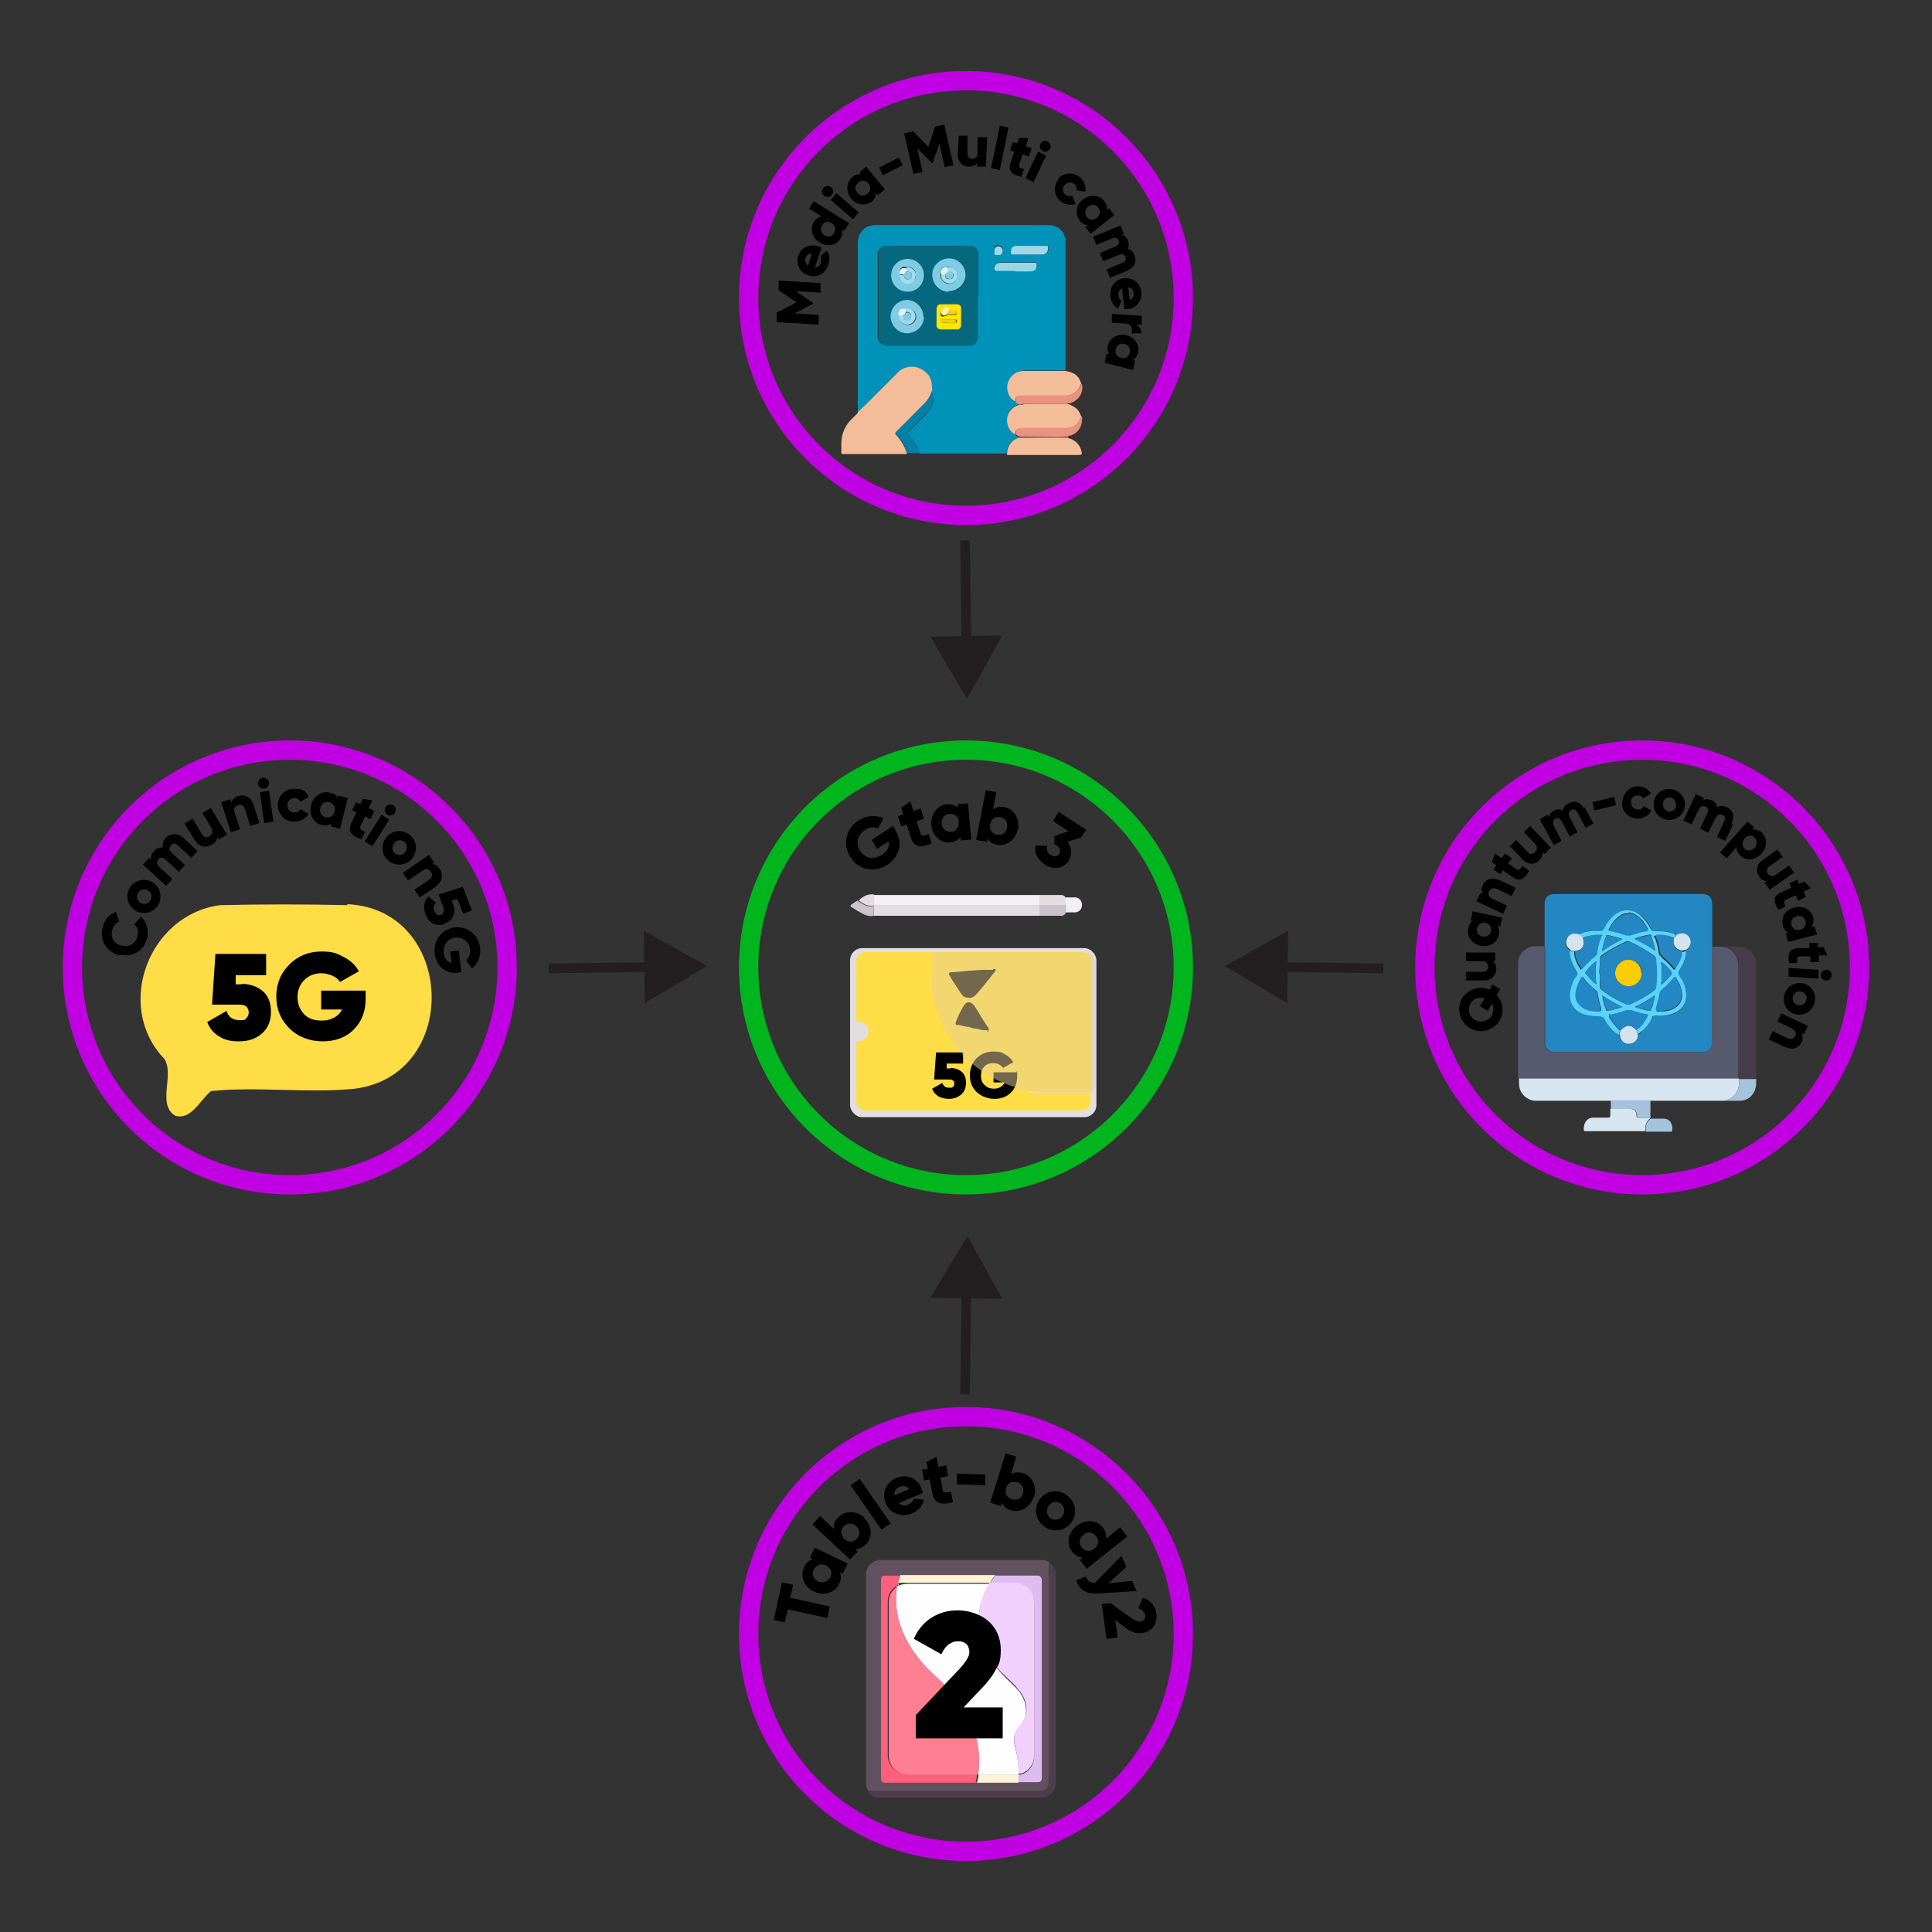 <?xml version="1.0" encoding="UTF-8"?><svg id="Layer_1" xmlns="http://www.w3.org/2000/svg" viewBox="0 0 400 400"><rect x="0" y="0" width="400" height="400" fill="#333333" stroke="none"/><defs><style>.cls-1{fill:#e1dde1;}.cls-2{fill:#fff;}.cls-3{fill:#eb917f;}.cls-4{fill:#fbe501;}.cls-5{fill:#a5c2db;}.cls-6{fill:#f9f3b1;}.cls-7{fill:#f3bd99;}.cls-8{stroke:#c000e2;}.cls-8,.cls-9{stroke-width:4px;}.cls-8,.cls-9,.cls-10{fill:none;stroke-miterlimit:10;}.cls-11{fill:#fef3d6;}.cls-12{fill:#cac3cb;}.cls-13{fill:#f4bd99;}.cls-14{fill:#fedd46;}.cls-15{fill:#f2eff2;}.cls-16{fill:#06687f;}.cls-9{stroke:#00b51e;}.cls-17{fill:#555a6e;}.cls-18{fill:#463c4b;}.cls-19{fill:#a5c3db;}.cls-20{fill:#d3e4ee;}.cls-21{fill:#debcef;}.cls-22{fill:#f1d0fe;}.cls-23{fill:#fe5f7a;}.cls-24{fill:#2489c4;}.cls-10{stroke:#231f20;stroke-width:2px;}.cls-25{fill:#625260;}.cls-26{fill:#58d4fc;}.cls-27{fill:#d6e5ef;}.cls-28{fill:#2487c3;}.cls-29{fill:#97d6e5;}.cls-30{fill:#4e3d4d;}.cls-31{fill:#7dcbe5;}.cls-32{fill:#eecf15;}.cls-33{fill:#2387c3;}.cls-34{fill:#9dd8e6;}.cls-35{fill:#e7d19a;isolation:isolate;opacity:.5;}.cls-36{fill:#2487c2;}.cls-37{fill:#0092b9;}.cls-38{fill:#fe7e92;}.cls-39{fill:#e5eff1;}.cls-40{fill:#2387c2;}.cls-41{fill:#cbc4cc;}.cls-42{fill:#a4c2db;}.cls-43{fill:#231f20;}.cls-44{fill:#9fddea;}.cls-45{fill:#fccc07;}.cls-46{fill:#067fa6;}.cls-47{fill:#fefefe;}</style></defs><line class="cls-2" x1="199.8" y1="111.9" x2="200.2" y2="144.7"/><line class="cls-10" x1="199.8" y1="111.9" x2="200.1" y2="133.9"/><polygon class="cls-43" points="192.6 131.8 200.2 144.7 207.5 131.6 192.6 131.8"/><line class="cls-2" x1="199.8" y1="288.7" x2="200.2" y2="255.9"/><line class="cls-10" x1="199.8" y1="288.7" x2="200.1" y2="266.6"/><polygon class="cls-43" points="207.5 268.9 200.3 255.9 192.6 268.7 207.5 268.9"/><circle class="cls-8" cx="200" cy="338.3" r="45"/><path d="m164.2,328.1l-.6,2.7,8.2,1.8-.5,2.4-8.2-1.8-.6,2.7-2.3-.5,1.7-7.8,2.3.5Z"/><path d="m168.6,320.4l6.9,3.3-1,2.1-.6-.3c.3.7.3,1.5-.2,2.5-.9,1.8-3.2,2.5-5.2,1.5-2.1-1-2.9-3.2-2-5.1.4-.9,1.1-1.4,1.8-1.6l-.6-.3,1-2.1h0Zm2.4,3.7c-1-.5-2,0-2.5.8-.5,1-.1,2,.9,2.5s2,0,2.5-.8c.5-1,.1-2-.9-2.5Z"/><path d="m178.9,314.3c1.7,1.6,1.8,4,.4,5.4-.7.7-1.5,1.1-2.2,1l.5.5-1.6,1.7-7.8-7.3,1.6-1.7,2.8,2.6c0-.8.2-1.6.9-2.3,1.4-1.5,3.8-1.5,5.5,0h0Zm-1.6,1.7c-.8-.8-1.9-.7-2.6,0-.7.8-.7,1.8.1,2.6s1.9.7,2.6,0c.7-.8.7-1.8-.1-2.6Z"/><path d="m176.1,307.5l1.9-1.3,6.4,9.2-1.9,1.3-6.4-9.2Z"/><path d="m188.1,311.4c.6-.2,1-.7,1.1-1.1l2.1.2c-.3,1.3-1.1,2.2-2.4,2.8-2.4,1-4.6,0-5.5-2-.9-2.1,0-4.4,2.2-5.3,2.1-.9,4.3,0,5.2,2.2,0,.3.2.6.3.9l-5,2.1c.6.6,1.3.6,2.1.3h0Zm.2-3.1c-.6-.7-1.3-.7-2-.5-.8.3-1.2,1-1.1,1.8l3-1.3h0Z"/><path d="m194.7,305.8l.5,2.7c0,.6.7.6,1.7.4l.4,2.1c-2.9.8-3.9,0-4.3-2l-.5-2.7-1.2.2-.4-2.2,1.2-.2-.3-1.4,2.1-1.1.4,2.1,1.6-.3.4,2.2-1.6.3h0Z"/><path d="m198.2,305.1l5.8.2v2.2l-5.9-.2v-2.2h.1Z"/><path d="m214,309.9c-.7,2.2-2.8,3.4-4.7,2.8-1-.3-1.6-.9-1.9-1.6l-.2.7-2.2-.7,3.2-10.2,2.2.7-1.1,3.6c.7-.4,1.5-.5,2.5-.2,1.9.6,3,2.8,2.3,5h0Zm-2.2-.7c.3-1.1-.2-2-1.2-2.3s-2,.1-2.3,1.2.2,2,1.2,2.3,2-.1,2.3-1.2Z"/><path d="m215.2,310.5c1.3-1.9,3.8-2.3,5.6-1s2.4,3.7,1.1,5.6-3.8,2.3-5.6,1c-1.9-1.3-2.4-3.7-1.1-5.6Zm4.8,3.3c.6-.9.4-1.9-.4-2.5s-1.9-.4-2.5.5-.4,1.9.4,2.5,1.9.4,2.5-.5Z"/><path d="m233.4,318.1l-8.4,6.7-1.4-1.8.6-.5c-.8,0-1.5-.4-2.2-1.2-1.3-1.6-.9-4,.9-5.4s4.2-1.2,5.4.3c.6.8.8,1.6.7,2.4l2.9-2.4,1.4,1.8h0Zm-6.8,2.5c.9-.7,1-1.8.3-2.6-.7-.8-1.7-1-2.6-.2-.9.7-1,1.8-.3,2.6.7.8,1.7,1,2.6.2Z"/><path d="m235.4,329.4l-7.9.5c-2.6.2-4-.7-4.7-2.7l2-.8c.4,1,.9,1.3,1.9,1.3l5.5-5.6,1,2.3-3.7,3.4,4.9-.5,1,2.3v-.2Z"/><path d="m229.9,331.9l4.2,3c.7.5,1.4.9,2,.8.7,0,1.1-.6,1-1.3s-.7-1.2-1.4-1.4l.9-2.2c1.7.5,2.6,1.8,2.8,3.2.3,1.9-.7,3.8-2.9,4.1-1.3.2-2.5-.3-3.6-1.2l-2-1.5.5,3.6-2.3.3-1-7.2,1.8-.2Z"/><path class="cls-25" d="m181.6,323h34.7c.3.2.7.2,1,.5v45.2c0,1.2-.5,2.1-2,2.1h-34.7c-11.6,0-.6,0-.8,0-.5-.6-.5-1.3-.5-2.1v-42.8c.1-1.4.8-2.3,2.1-2.8.1,0,.3,0,.4-.2h-.2Zm24.4,3.2h-22.4c-.9,0-1.1.2-1.1,1.1v40.7c0,.9.2,1.1,1.1,1.1h31.3c.5,0,.8-.3.8-.8v-41.3c0-.5-.3-.8-.9-.8h-8.8Z"/><path class="cls-30" d="m181.7,372.3c-.5-.3-1.1-.4-1.6-.9-.2-.2-.4-.4-.5-.6.3,0,.6,0,.8,0h34.7c1.5,0,2-.8,2-2.1v-45.2c.9.5,1.4,1.3,1.5,2.3v42.9c0,1.9-.7,2.9-2.5,3.5h-34.4v.2Z"/><path class="cls-23" d="m202.2,369.1h-18.7c-.9,0-1.1-.2-1.1-1.1v-40.7c0-.9.2-1.1,1.1-1.1h2.8c-.2.7-.4,1.4-.5,2.1v.2c-.2,0-.3,0-.4,0-1.1.8-1.6,1.9-1.6,3.2v31.7c0,2.1,1.7,3.9,3.9,3.9h14.6c0,.6-.2,1.1-.3,1.6h.2Z"/><path class="cls-21" d="m206,326.2h8.8c.5,0,.8.3.9.8v41.2c0,.5-.3.8-.8.8h-4v-1.6h0c.2,0,.4,0,.6,0,1.6-.6,2.6-2,2.6-3.7v-31.8c0-2.2-1.7-4-4-4h-5.2c.3-.6.7-1,1-1.5h0Z"/><path class="cls-11" d="m206,326.2c-.4.5-.8,1-1,1.5h-16c-5.3,0-2.1,0-3.1.5,0-.7.3-1.4.5-2.1h19.6Z"/><path class="cls-11" d="m210.9,367.5v1.6h-8.6c0-.5.3-1.1.3-1.6h8.4,0Z"/><path class="cls-47" d="m210.9,367.5h-8.4c.6-4.6-.3-8.8-2.5-12.8-1.5-2.7-3.6-5.1-5.9-7.2-2-1.8-3.8-3.8-5.3-6-2.1-3.3-3.4-6.8-3.3-10.7,0-.7,0-1.5.2-2.2v-.2c1.1-.5,2.1-.5,3.2-.5h15.9c-.3.7-.7,1.3-1,2.1-1.2,2.8-1.5,5.8-.8,8.8.7,2.8,2.2,5.2,4.1,7.4,1.2,1.4,2.7,2.5,3.9,4,1.8,2.4,2,5.1,0,7.4-1,1.1-1.3,2.4-.9,3.8.5,2,.9,4.1.8,6.2h0Z"/><path class="cls-38" d="m185.7,328.5c0,.7-.2,1.5-.2,2.2,0,3.9,1.1,7.5,3.3,10.7,1.5,2.3,3.3,4.2,5.3,6,2.3,2.1,4.3,4.5,5.9,7.2,2.3,4,3.2,8.3,2.5,12.8h-14.6c-2.1,0-3.9-1.7-3.9-3.9v-31.7c0-1.3.5-2.4,1.6-3.2,0,0,.2,0,.3,0h-.2Z"/><path class="cls-22" d="m210.9,367.4c0-2.1-.3-4.1-.8-6.2-.4-1.4,0-2.7.9-3.8,2.1-2.3,1.9-5.1,0-7.4-1.1-1.5-2.6-2.6-3.9-4-1.9-2.1-3.4-4.5-4.1-7.4-.7-3-.4-5.9.8-8.8.3-.7.7-1.4,1-2.1h5.3c2.2,0,4,1.7,4,4v31.8c0,1.7-1,3.1-2.6,3.7-.2,0-.4,0-.6,0h0Z"/><path d="m189.6,359.9v-4.8l8.6-9.1c.9-.9,1.5-1.7,1.9-2.3s.6-1.2.6-1.7-.2-1.2-.6-1.6-1-.6-1.7-.6c-1.5,0-2.7.9-3.5,2.7l-5.7-3.2c.8-1.9,2.1-3.4,3.7-4.4s3.4-1.5,5.4-1.5,4.6.7,6.3,2.2,2.6,3.5,2.6,6-.4,2.9-1.1,4.2c-.7,1.3-1.7,2.6-3.1,4l-3.5,3.7h8.1v6.4h-18.1,0Z"/><circle class="cls-8" cx="200" cy="61.7" r="45"/><path d="m169.9,58.6v2c-.1,0-5.1-.3-5.1-.3l3.5,2.4v.2l-3.8,2,5,.3v2c-.1,0-8.7-.5-8.7-.5v-2c.1,0,4.1-2.1,4.1-2.1l-3.7-2.5v-2c.1,0,8.7.5,8.7.5Z"/><path d="m169.9,54.3c.2-.5.1-.9,0-1.3l1.3-1.1c.6.8.7,1.8.3,2.9-.7,2-2.4,2.8-4.2,2.2-1.7-.6-2.6-2.3-2-4.1.6-1.7,2.3-2.5,4.1-1.9.2,0,.5.2.7.3l-1.4,4.1c.7,0,1.1-.5,1.3-1.1h-.1Zm-1.8-1.8c-.7,0-1.2.4-1.3.9-.2.7,0,1.2.5,1.6l.8-2.5Z"/><path d="m168.5,41.7l7.3,4.5-1,1.6-.5-.3c.2.6.1,1.2-.3,1.9-.8,1.4-2.7,1.8-4.3.8-1.6-1-2.1-2.8-1.2-4.2.4-.7,1-1.1,1.6-1.2l-2.6-1.6,1-1.6h0Zm3.7,4.5c-.8-.5-1.6-.3-2,.5-.4.7-.3,1.5.5,2s1.6.3,2-.5.3-1.5-.5-2Z"/><path d="m170.6,40.5c-.5-.4-.5-1.1-.1-1.6s1.1-.5,1.6-.1.5,1.1.1,1.6-1.1.5-1.6.1Zm1.4.9l1.2-1.4,4.6,4-1.2,1.4-4.6-4Z"/><path d="m179.3,34.5l3.9,4.7-1.4,1.2-.4-.4c0,.6-.3,1.2-.9,1.7-1.2,1-3.2.8-4.3-.6s-1-3.3.2-4.4c.6-.5,1.3-.7,1.9-.6l-.4-.4,1.4-1.2Zm.5,3.5c-.6-.7-1.4-.8-2.1-.2-.7.5-.8,1.4-.2,2.1.6.7,1.4.8,2.1.2.7-.5.8-1.4.2-2.1Z"/><path d="m182,34.7l4.1-2.1.8,1.6-4.1,2.1-.8-1.6Z"/><path d="m197.5,34.2l-1.9.4-1.1-4.9-1.4,4h-.2l-3-3,1.1,4.9-1.9.4-1.9-8.4,1.9-.4,3.1,3.2,1.4-4.2,1.9-.4,1.9,8.4h.1Z"/><path d="m204.4,28.4l-.3,6.1h-1.8v-.7c-.3.4-1,.7-1.8.7-1.2,0-2.3-1-2.2-2.6l.2-3.8h1.8v3.6c0,.8.3,1.1.9,1.2.7,0,1.2-.3,1.2-1.2v-3.3c0,0,2,0,2,0Z"/><path d="m207,26l1.8.4-1.8,8.8-1.8-.4,1.8-8.8Z"/><path d="m211.7,32l-.7,2.1c-.2.5.2.7,1,.9l-.5,1.6c-2.4-.5-2.8-1.4-2.2-3.1l.7-2.1-.9-.3.6-1.7.9.3.4-1.1h1.9l-.5,1.7,1.2.4-.6,1.7-1.2-.4h-.1Z"/><path d="m214.9,31.4l1.7.8-2.6,5.5-1.7-.8,2.6-5.5Zm.5-1.6c.3-.5.9-.8,1.5-.5.5.3.8.9.5,1.5-.3.5-.9.8-1.5.5-.5-.3-.8-.9-.5-1.5Z"/><path d="m219,37.1c1.2-1.4,3.1-1.6,4.6-.4.9.8,1.3,1.9,1.1,3l-1.8-.3c0-.5,0-.9-.5-1.3-.6-.5-1.4-.4-2,.2-.5.7-.5,1.5.2,2,.4.3.9.4,1.4.2l.7,1.7c-1,.4-2.2.2-3.1-.5-1.4-1.2-1.6-3.2-.4-4.6h-.2Z"/><path d="m230.6,44.6l-4.8,3.8-1.1-1.4.5-.4c-.6,0-1.2-.3-1.7-1-1-1.3-.7-3.2.7-4.3,1.4-1.1,3.4-1,4.4.3.5.6.7,1.3.5,1.9l.5-.4,1.1,1.4h0Zm-3.5.5c.7-.6.8-1.4.3-2.1-.5-.7-1.4-.8-2.1-.2-.7.6-.8,1.4-.3,2.1s1.4.8,2.1.2Z"/><path d="m233.3,56.1l-3.5,1.4-.7-1.7,3.3-1.4c.6-.2.8-.7.6-1.2-.2-.6-.8-.7-1.4-.4l-3.2,1.3-.7-1.7,3.3-1.4c.6-.2.8-.7.6-1.2-.2-.6-.8-.7-1.4-.4l-3.2,1.3-.7-1.7,5.7-2.3.7,1.7-.5.2c.5,0,1,.5,1.3,1.2s.2,1.3,0,1.8c.6,0,1.1.5,1.4,1.3.5,1.3,0,2.5-1.5,3.1h0Z"/><path d="m231.6,61.2c0,.5.3.9.6,1.1l-.7,1.6c-.9-.5-1.4-1.3-1.6-2.5-.2-2.1,1-3.5,2.8-3.8,1.8-.2,3.4.9,3.6,2.9.2,1.8-1,3.3-2.8,3.5h-.7l-.5-4.3c-.6.3-.8.9-.7,1.6h0Zm2.3.9c.7-.3.9-.9.8-1.4,0-.7-.5-1.1-1.1-1.2l.3,2.6Z"/><path d="m236.4,69h-2.1c.2-.9,0-2-1.3-2l-2.8-.2v-1.8c0,0,6.2.4,6.2.4v1.8h-1.2c.8.3,1.1,1.1,1.1,1.9h.1Z"/><path d="m234.6,76.6l-5.9-1.5.4-1.8h.6c-.4-.4-.5-1-.3-1.8.4-1.6,2.1-2.5,3.8-2.1,1.8.4,2.8,2.1,2.4,3.6-.2.8-.6,1.3-1.2,1.6h.6c0,0-.4,1.9-.4,1.9h0Zm-2.5-2.5c.9.2,1.6-.2,1.8-1.1.2-.8-.2-1.6-1.1-1.8s-1.6.2-1.8,1.1c-.2.8.2,1.6,1.1,1.8Z"/><path class="cls-37" d="m208.5,93.9h-18.1c-.4-1.5-1.2-2.8-2.2-3.9-.3-.3-.3-.4,0-.7,1.3-1.3,2.6-2.5,3.8-3.8,1.2-1.2,1.5-2.9.9-4.4,0-.6,0-1.3,0-1.9-.6-2.3-2.9-3.7-5.1-3.1-.8.2-1.4.6-2,1.1-2.3,2.2-4.5,4.5-6.8,6.8-.4.4-.9.9-1.4,1.3v-35.1c0-1.5.9-2.9,2.3-3.4.4,0,.8-.2,1.3-.2h35.8c2.2,0,3.6,1.4,3.6,3.6v26.5h-8.4c-1.4,0-2.8.8-3.3,2.1-.7,1.6,0,3.6,1.4,4.2h0c.2.5.6.4.8.7-1.8.4-3,2.2-2.5,4.1.2.9.8,1.7,1.6,2.2h0c.2.4.6.4.8.6-1.6.4-2.6,1.8-2.6,3.4h0Zm-6-32.6v-8.5c0-1-.7-1.9-1.7-1.9h-17c-1.3,0-2.1.7-2.1,2v16.7c0,1,.7,1.8,1.7,1.9h17.2c.9,0,1.7-.6,1.8-1.5v-8.8h.1Zm7.7-5.2h3.1q1.3,0,1.3-1.3c0-.4,0-.5-.5-.5h-6.9q-1.3,0-1.3,1.3c0,1.3,0,.5.5.4h3.8Zm3.1-5.2h-2.7q-1.2,0-1.2,1.3c0,.4.2.5.5.5h5.9q1.3,0,1.3-1.4c0-.3,0-.4-.4-.4h-3.4,0Zm-7.4.8c0,1-.2.9.8.9s.9-.3.9-.9q0-.9-.9-.9c-.9,0-.8,0-.8.8h0Z"/><path class="cls-13" d="m177.6,85.3c.5-.4.9-.9,1.4-1.3,2.3-2.3,4.5-4.5,6.8-6.8,1.6-1.7,4.3-1.7,6,0,.6.5.9,1.2,1.1,2,0,.6.2,1.3,0,1.9-.3.9-.8,1.8-1.5,2.5-2,1.9-3.9,3.9-5.8,5.8-.3.3-.3.4,0,.7,1,1.1,1.8,2.5,2.2,3.9h-13.2c-.2,0-.4,0-.4-.2,0-1.3-.1-2.5.2-3.7.3-1.2.9-2.3,1.7-3.1l1.5-1.5v-.2Z"/><path class="cls-7" d="m210.2,83.1c-1.4-.6-2.1-2.7-1.4-4.2.5-1.3,1.9-2.2,3.3-2.1h8.4c1.9.2,3,1.1,3.4,2.8-.2,0-.2,0-.2.2-.4.9-1.1,1.6-2,1.9-.6.2-1.2.3-1.8.3h-8.4c-1,0-1.2,0-1.3,1.1Z"/><path class="cls-13" d="m210.2,90c-1.6-.9-2.2-3-1.3-4.6.5-.8,1.3-1.4,2.2-1.6.4,0,.7,0,1.1-.2h8.8c.7.2,1.4.6,1.9,1,.5.5.8,1.1,1,1.8,0,0-.2,0-.2.2-.7,1.7-2.1,2.2-3.7,2.2h-8.6c-1,0-1.2.2-1.2,1.2Z"/><path class="cls-13" d="m208.5,93.9c0-1.6,1.1-3,2.6-3.3.2,0,.5,0,.7,0,3.1,0,6.3,0,9.4,0,0,.2.2.2.3.2,1.2.4,2.1,1.3,2.4,2.6.2.7,0,.8-.6.8h-14.8v-.2Z"/><path class="cls-46" d="m187.8,93.9c-.4-1.5-1.1-2.8-2.2-3.9-.3-.3-.3-.4,0-.7,2-1.9,3.9-3.9,5.8-5.8.7-.7,1.2-1.5,1.5-2.5.6,1.5.3,3.3-.9,4.4-1.3,1.3-2.6,2.6-3.8,3.8-.3.3-.3.4,0,.7,1,1.1,1.8,2.5,2.2,3.9h-2.6Z"/><path class="cls-3" d="m221.2,90.4c-3.1.2-6.3,0-9.4,0s-.5,0-.7,0c-.3-.2-.6-.2-.8-.5h0c0-1.1.2-1.3,1.2-1.3h8.6c1.7,0,3-.5,3.7-2.2,0,0,0-.2.2-.2.2,2-.7,3.4-2.4,4h-.4Z"/><path class="cls-3" d="m221,83.6h-8.8c-.4,0-.7,0-1.1.2-.2-.2-.6-.2-.8-.6h0c0-1.1.2-1.3,1.3-1.3h8.4c.6,0,1.2,0,1.8-.3.9-.3,1.6-1,2-1.9,0,0,0-.2.2-.2.4,1.8-.7,3.5-2.5,4h-.4Z"/><path class="cls-16" d="m202.5,61.3v8.5c0,.9-.6,1.7-1.5,1.8h-17.2c-1,0-1.8-.7-1.9-1.7v-17c0-1.3.7-2,2.1-2h16.7c1,0,1.9.6,1.9,1.6v8.8h-.1Zm-11.2,4.3c0-1.9-1.5-3.4-3.4-3.4s-3.4,1.5-3.4,3.4,1.5,3.4,3.4,3.4h0c1.9,0,3.4-1.5,3.4-3.4Zm0-8.6c0-1.9-1.5-3.4-3.4-3.4s-3.4,1.5-3.4,3.4,1.5,3.4,3.4,3.4,3.4-1.5,3.5-3.3h0Zm5.1,3.4c1.9,0,3.4-1.5,3.4-3.4s-1.5-3.4-3.4-3.4-3.4,1.5-3.4,3.4h0c0,1.9,1.5,3.4,3.4,3.4h0Zm2.6,5.2v-1.6c0-.5-.3-.9-.7-1h-3.5c-.4,0-.9.3-.9.7v3.5c0,.5.3.9.8.9h3.5c.5,0,.9-.3.9-.8h0v-1.7h0Z"/><path class="cls-29" d="m210.2,56.1h-3.8c-.3,0-.5,0-.5-.4,0-.9.4-1.3,1.3-1.3h6.9c.4,0,.5,0,.5.5,0,.9-.4,1.3-1.3,1.3h-3.1Z"/><path class="cls-34" d="m213.2,50.9h3.4c.3,0,.4,0,.4.4q0,1.4-1.3,1.4h-5.9c-.4,0-.5,0-.5-.5,0-.9.4-1.3,1.2-1.3h2.7Z"/><path class="cls-34" d="m205.9,51.8c0-.5.3-.8.8-.8s.8.3.9.9q0,.9-.9.9c-1,0-.8,0-.8-.9h0Z"/><path class="cls-7" d="m210.2,83.1h0c0,0,0,0,0,0Z"/><path class="cls-31" d="m191.3,65.6c0,1.9-1.6,3.4-3.5,3.4s-3.4-1.6-3.4-3.5,1.6-3.4,3.4-3.4,3.4,1.6,3.4,3.5h0Zm-5.1-.5v.4c0,.8.5,1.4,1.2,1.7.9.3,1.9-.2,2.2-1.1.2-.5,0-1.1-.2-1.5-.4-.5-1.1-.8-1.7-.6-1.1,0-1.4.3-1.4,1.2h0Z"/><path class="cls-31" d="m191.3,57c0,1.9-1.5,3.4-3.4,3.4s-3.4-1.5-3.4-3.4,1.5-3.4,3.4-3.4h0c1.9,0,3.4,1.5,3.4,3.4h0Zm-5-.3c-.2.6,0,1.3.6,1.7s1.4.4,2,0c.5-.4.8-1,.7-1.7,0-.9-.9-1.5-1.8-1.4h-.2c-.5-.2-1.1,0-1.3.6v.7h0Z"/><path class="cls-31" d="m196.4,60.4c-1.9,0-3.4-1.6-3.4-3.5s1.6-3.4,3.5-3.4,3.4,1.6,3.4,3.4-1.6,3.4-3.5,3.4h0Zm-1.6-3.7c-.3.4,0,.8.2,1.2.4.6,1.1,1,1.8.8.7,0,1.2-.7,1.3-1.3.2-.8-.2-1.5-.9-1.9-.4-.2-.8-.3-1.3-.2-.9,0-1.4.6-1.2,1.4h.1Z"/><path class="cls-4" d="m199,65.6v1.7c0,.5-.3.9-.8.9h-3.4c-.5,0-.9-.3-.9-.8v-3.5c0-.4.3-.9.7-.9h3.5c.5,0,.9.3.9.8v.2c0,.5,0,1.1,0,1.6Zm-3-.4h1.6c.3,0,.5,0,.5-.5s-.3-.3-.5-.3h-1.3c0-.3-.3-.4-.5-.5-.4,0-.8.3-1,.7-.2.2,0,.6,0,.8.4.3.7,0,1,0h.1Zm.4,1.7h1.3c.2,0,.4-.2.4-.4h0c0-.3-.2-.4-.4-.4h-2.5c-.2,0-.4,0-.4.3h0c0,.2.2.4.4.4h1.3,0Z"/><path class="cls-44" d="m187.5,63.9c.6-.2,1.3,0,1.7.6.6.8.4,1.9-.4,2.4-.4.3-1,.4-1.5.2-.7-.3-1.2-.9-1.2-1.7v-.4c.2.3.5.4.9.3,0,.8.5,1.2,1.1,1,.4-.2.7-.6.5-1.1,0-.4-.6-.7-1-.6,0-.3,0-.6,0-.8h0Z"/><path class="cls-39" d="m187.5,63.9c.2.2.2.5,0,.8,0,.3-.4.5-.6.7-.3,0-.7,0-.9-.3,0-.9.3-1.2,1.4-1.2Z"/><path class="cls-44" d="m187.6,55.4c.9-.2,1.7.3,2,1.2v.2c0,.6-.2,1.3-.7,1.7-.6.4-1.4.4-2,0-.5-.4-.8-1.1-.6-1.7.2.2.5.2.8,0,0,.8.5,1.2,1.1,1,.4,0,.6-.5.6-.9s-.4-.7-1.1-.7c0-.3,0-.6,0-.8h0Z"/><path class="cls-39" d="m187.1,56.8c-.3,0-.6,0-.8,0-.2-.5,0-1.1.6-1.3h.7c.2.2.2.5,0,.8-.2.2-.4.5-.6.6Z"/><path class="cls-44" d="m196,55.3c.4,0,.9,0,1.3.2.7.4,1,1.1.9,1.9-.2.6-.7,1.1-1.3,1.3-.7,0-1.4-.2-1.8-.8-.2-.4-.4-.7-.2-1.2.2,0,.5.2.8.2,0,.4,0,.8.6.9.4,0,.9,0,1-.4.3-.6,0-1.1-1-1.2,0-.3,0-.7-.3-.9Z"/><path class="cls-39" d="m196,55.3c.3.2.4.6.3.9-.2.3-.4.5-.7.7-.3,0-.5,0-.8-.2-.3-.8.3-1.4,1.2-1.4Z"/><path class="cls-32" d="m196.4,66.8h-1.3c-.2,0-.4,0-.4-.3h0c0-.2,0-.4.3-.4h2.5c.2,0,.4,0,.4.4s0,.4-.4.4h-1.3.2Z"/><path class="cls-6" d="m196,65.1h0c-.3.2-.6.4-1,0-.2-.2-.3-.5,0-.8.2-.4.5-.7,1-.7s.5.2.5.5,0,.6-.3.8h-.1Z"/><path class="cls-32" d="m196,65.1c.2-.2.3-.5.3-.8h1.3c.2,0,.5,0,.5.3s-.2.5-.5.5h-1.6Z"/><path class="cls-31" d="m187,65.4c.2-.2.5-.4.6-.7.4,0,.9,0,1,.6.2.4,0,.9-.5,1.1-.6.2-1.1-.2-1.1-1Z"/><path class="cls-31" d="m187.1,56.8l.6-.6c.6,0,1,.2,1.1.7,0,.4-.2.8-.6.9-.6.2-1.1-.3-1.1-1Z"/><path class="cls-31" d="m195.6,56.8c.3-.2.5-.4.7-.7.8,0,1.2.5,1,1.2-.2.4-.6.6-1,.4-.5,0-.6-.5-.6-.9h-.1Z"/><line class="cls-2" x1="113.6" y1="200.5" x2="146.4" y2="200"/><line class="cls-10" x1="113.6" y1="200.5" x2="135.6" y2="200.2"/><polygon class="cls-43" points="133.5 207.7 146.4 200 133.3 192.7 133.5 207.7"/><line class="cls-2" x1="286.4" y1="200.5" x2="253.6" y2="200"/><line class="cls-10" x1="286.4" y1="200.5" x2="264.4" y2="200.2"/><polygon class="cls-43" points="266.7 192.7 253.6 200 266.5 207.7 266.7 192.7"/><circle class="cls-9" cx="200" cy="200.3" r="45"/><path d="m185.3,171.8c1.8,2.7.9,5.5-1.5,7.2-2.8,1.8-6.1,1.1-7.7-1.5-1.7-2.6-1-5.9,1.6-7.6,1.7-1.1,3.6-1.2,5.2-.5l-1.1,2.1c-.7-.3-1.8-.3-2.8.4-1.5,1-1.9,2.8-.9,4.3,1,1.5,2.7,1.9,4.5.8,1.2-.8,1.6-1.8,1.4-2.8l-2.4,1.5-1.1-1.8,4.4-2.9.5.8h-.1Z"/><path d="m189.8,170.1l.8,2.5c.2.6.7.5,1.7.1l.6,1.9c-2.7,1.2-3.8.6-4.4-1.4l-.8-2.5-1.1.4-.7-2.1,1.1-.4-.4-1.4,1.9-1.3.6,2,1.5-.5.7,2.1-1.5.5h0Z"/><path d="m200.4,166.3l.7,7.5-2.2.2v-.7c-.5.6-1.2,1-2.2,1.1-2,.2-3.7-1.4-3.9-3.6s1.3-4.1,3.2-4.3c1,0,1.8.2,2.3.7v-.7l2.2-.2h0Zm-1.9,3.9c0-1.1-.9-1.8-1.9-1.7-1,0-1.7.9-1.6,2,0,1.1.9,1.8,1.9,1.7,1,0,1.7-.9,1.6-2Z"/><path d="m210.7,171.7c-.4,2.2-2.4,3.6-4.3,3.2-1-.2-1.6-.7-2-1.3v.7c0,0-2.3-.4-2.3-.4l2-10.3,2.2.4-.7,3.6c.6-.5,1.4-.7,2.4-.5,1.9.4,3.2,2.4,2.8,4.6h-.1Zm-2.2-.4c.2-1.1-.4-1.9-1.4-2.1s-1.9.3-2.1,1.5.4,1.9,1.4,2.1,1.9-.3,2.1-1.5Z"/><path d="m221.4,178.1c-1.3,1.9-3.4,2-5.1.9-1.3-.9-2.2-2.2-1.9-3.9h2.4c-.2.8,0,1.4.7,1.9.8.5,1.5.3,1.8-.2.4-.5.3-1.2-.6-1.8l-.4-.3v-1.6l2.9-1-3.2-2.1,1.2-1.9,5.7,3.7-1.1,1.6-2.8.9c.8,1.1,1.1,2.5.3,3.7h0Z"/><rect class="cls-1" x="176" y="196.3" width="51" height="35" rx="2.5" ry="2.5"/><path class="cls-14" d="m213,226c-1,0-1.9,0-2.9-.3-3-.5-5.8-1.2-8.5-2.4-3.2-1.4-6-3.2-8.4-5.6-4-3.8-6.5-8.6-7.1-13.7h0c.6,5.1,3.1,9.9,7.1,13.7,2.4,2.3,5.2,4.1,8.4,5.6,2.7,1.2,5.6,1.9,8.5,2.4.9,0,1.9.2,2.9.3,4.3,0,8.6,0,12.9,0h0v-27.1c0-1.3-.6-1.8-2.2-1.8h-44.4c-1.1,0-2,.8-2,1.8v12.3c0,.2,0,.3.4.3,1.2,0,2,.8,2.1,1.8.1,1.4-.8,2-1.9,2.3-.5,0-.6.2-.6.6v12.1c0,.9,1,1.6,1.9,1.6h44.7c1,0,1.9-.7,1.9-1.6v-2.1h-12.9v-.2Zm-26.9-22c0-.8,0-1.6,0-2.4,0,.8,0,1.6,0,2.4Z"/><path class="cls-15" d="m180.9,185.3h34.3v2.2h-34.3v-2.2Z"/><path class="cls-1" d="m180.9,187.5h34.3v2.1h-34.3v-2.1Z"/><path class="cls-1" d="m215.2,187.5v-2.2h4.3c.4,0,.8,0,1.1.5.2.5,0,1.1,0,1.7h-5.5Z"/><path class="cls-12" d="m215.2,187.5h5.4v1.6c-.2.4-.7.6-1.1.5h-4.3v-2.1Z"/><path class="cls-15" d="m220.6,189.1v-1.6c0-.6,0-1.1,0-1.7.7,0,1.5,0,2.2,0,.8.2,1.3.9,1.2,1.7,0,.8-.7,1.4-1.5,1.4h-1.8,0Z"/><path class="cls-41" d="m180.9,187.5v2.1c-1.4.3-2.4-.5-3.5-1.1-.3-.2-.6-.4-1-.6s-.4-.5,0-.7c.4-.3.8-.6,1.3-.8v.2c.9.6,1.9,1.2,3,1h.2Z"/><path class="cls-1" d="m180.9,187.5c-1.2.2-2.1-.3-3-1v-.2c.9-.8,1.9-1.3,3.1-1.1v2.2h-.1Z"/><path d="m204.5,213.3c-.2,0-.4,0-.7,0-.5,0-1-.2-1.5-.3-.6,0-1.2-.2-1.8-.4-.7,0-1.4-.3-2.1-.4h-.3c-.3,0-.3-.3-.2-.6s.3-.7.4-1c.2-.5.5-1.1.8-1.6.2-.4.4-.7.6-1,.4-.6,1.2-.7,1.8,0,.2.2.4.4.5.7.4.5.7,1.1,1,1.6.6.9,1.1,1.8,1.7,2.6,0,0,0,.2,0,.3,0,.2,0,.4-.3.4h0Z"/><path d="m205.7,200.6h.2c.2,0,.3.2.2.4,0,0-.2.3-.3.4-.6.8-1.3,1.6-1.9,2.4-.6.7-1.2,1.4-1.8,2.1-.3.3-.7.6-1.1.7-.5,0-1,0-1.5-.3-.3-.2-.4-.5-.6-.7-.6-.9-1.1-1.7-1.7-2.6-.2-.4-.5-.8-.7-1.2h0c0-.3,0-.5.3-.5,1.2,0,2.3-.2,3.5-.3,1,0,2.1-.2,3.1-.2s1.5,0,2.2,0h0Z"/><path d="m196.8,221.1c.9,0,1.7.3,2.3.8s.9,1.3.9,2.3-.3,1.8-1,2.4-1.5.9-2.5.9-1.6-.2-2.2-.5c-.6-.4-1.1-.9-1.3-1.6l2.1-1.2c.2.7.7,1,1.4,1s.6,0,.8-.2.3-.4.3-.6,0-.5-.3-.7-.4-.2-.8-.2h-3.1l.4-5.6h5.6v2.3h-3.4v1h.8Z"/><path d="m210.6,221.8v1c0,1.4-.4,2.5-1.3,3.4-.9.9-2,1.3-3.4,1.3s-2.7-.5-3.7-1.4c-1-1-1.4-2.1-1.4-3.5s.5-2.6,1.4-3.5,2.1-1.4,3.5-1.4,1.7.2,2.4.6,1.3.9,1.7,1.6l-2.1,1.2c-.2-.3-.5-.5-.8-.7-.4-.2-.8-.3-1.2-.3-.8,0-1.4.2-1.9.7s-.7,1.1-.7,1.9.2,1.4.7,1.9,1.1.8,2,.8,1.8-.4,2.2-1.3h-2.3v-2.1h4.8v-.2Z"/><path class="cls-35" d="m192.7,197.2h32c1.3,0,1.8.5,1.8,1.8v27.1h-10.9c-.8,0-1.6,0-2.4-.3-2.5-.5-4.9-1.2-7.2-2.4-2.7-1.4-5.1-3.2-7.1-5.6-3.4-3.8-5.5-8.6-6-13.7,0-1.3,0-2.7,0-4v-2.8h0Z"/><circle class="cls-8" cx="60" cy="200.3" r="45"/><path d="m24.9,197.8c-2.6-.5-4.3-2.9-3.7-5.6.3-1.6,1.4-2.9,2.8-3.4l.7,2c-.8.3-1.3.9-1.5,1.9-.3,1.6.5,2.8,2.1,3.1,1.6.3,2.9-.5,3.2-2.1.2-.9,0-1.8-.7-2.3l1.4-1.6c1.1,1,1.6,2.6,1.3,4.2-.5,2.7-2.9,4.2-5.6,3.7h0Z"/><path d="m28.3,188.7c-1.7-.9-2.4-2.9-1.6-4.6.8-1.7,2.9-2.4,4.6-1.6,1.7.9,2.4,2.9,1.6,4.6-.8,1.7-2.9,2.4-4.6,1.6Zm2.2-4.4c-.8-.4-1.7,0-2,.7s-.1,1.6.7,2c.8.4,1.7,0,2-.7.4-.8.1-1.6-.7-2Z"/><path d="m38,173.5l2.9,2.7-1.3,1.4-2.8-2.6c-.5-.4-1-.5-1.4,0s-.4,1.1.2,1.6l2.7,2.5-1.3,1.4-2.8-2.6c-.5-.4-1-.5-1.4,0s-.4,1.1.2,1.6l2.7,2.5-1.3,1.4-4.8-4.4,1.3-1.4.4.4c-.1-.5,0-1.2.6-1.8.5-.6,1.1-.8,1.8-.7-.1-.6,0-1.3.6-2,1-1.1,2.5-1.1,3.7,0Z"/><path d="m43.6,167.2l3.4,5.6-1.7,1-.3-.5c0,.6-.4,1.2-1.2,1.6-1.1.7-2.6.5-3.5-1l-2.1-3.4,1.7-1,1.9,3.2c.4.7,1,.8,1.6.4s.8-1,.3-1.8l-1.8-3,1.7-1h0Z"/><path d="m52.5,166.6l1.2,3.8-1.9.6-1.1-3.5c-.2-.8-.8-1-1.4-.8-.7.2-1,.8-.7,1.6l1.1,3.4-1.9.6-2-6.2,1.9-.6.2.6c.2-.6.7-1.1,1.5-1.3,1.2-.4,2.6.2,3.1,1.8Z"/><path d="m53.4,162.3c0-.6.4-1.2,1-1.3.6,0,1.2.4,1.3,1,0,.6-.4,1.2-1,1.3-.6,0-1.2-.4-1.3-1Zm.4,1.7l1.9-.3.9,6.4-1.9.3-.9-6.4Z"/><path d="m57.5,166.7c0-1.9,1.5-3.4,3.5-3.4s2.4.7,2.9,1.7l-1.7,1c-.2-.5-.7-.7-1.2-.8-.8,0-1.5.6-1.5,1.5s.6,1.5,1.4,1.5,1.1-.3,1.3-.7l1.7,1c-.6,1-1.7,1.6-3,1.6-2,0-3.4-1.6-3.4-3.5h0Z"/><path d="m72,165.3l-1.6,6.3-1.9-.5v-.6c-.4.4-1.1.5-1.9.3-1.7-.4-2.7-2.2-2.2-4.1s2.2-3,3.8-2.6,1.4.6,1.7,1.2v-.6c0,0,2,.5,2,.5h.1Zm-2.7,2.7c.2-.9-.3-1.7-1.1-1.9-.9-.2-1.6.2-1.9,1.2-.2.9.3,1.7,1.1,1.9.9.2,1.6-.2,1.9-1.2Z"/><path d="m75.6,169l-1,2.1c-.2.5.2.8,1,1.1l-.8,1.6c-2.4-.9-2.8-1.9-2-3.5l1-2.1-.9-.4.8-1.7.9.4.5-1.1,2,.3-.8,1.6,1.2.6-.8,1.7-1.2-.6h.1Z"/><path d="m79,168.7l1.6,1-3.5,5.5-1.6-1,3.5-5.5Zm.8-1.6c.3-.5,1.1-.7,1.6-.4.5.3.7,1.1.4,1.6s-1.1.7-1.6.4c-.5-.3-.7-1.1-.4-1.6Z"/><path d="m80.1,173.2c1.3-1.4,3.4-1.5,4.9-.2,1.4,1.3,1.5,3.4.2,4.9-1.3,1.4-3.4,1.5-4.9.2-1.4-1.3-1.5-3.4-.2-4.9Zm3.7,3.3c.6-.7.6-1.6,0-2.1-.6-.6-1.5-.6-2.1.1s-.6,1.6,0,2.1,1.5.6,2.1-.1Z"/><path d="m90.2,183.6l-3.3,2.2-1.1-1.6,3.1-2.1c.7-.5.7-1.1.3-1.6-.4-.6-1-.8-1.8-.2l-2.9,2-1.1-1.6,5.4-3.7,1.1,1.6-.5.3c.6,0,1.2.4,1.7,1.1.7,1.1.6,2.5-.9,3.5h0Z"/><path d="m92.1,191.3c-1.9.7-3.4-.3-4-2-.5-1.3-.4-2.7.6-3.7l1.6,1.3c-.5.4-.7.9-.4,1.7.3.8.9,1,1.4.8s.8-.7.5-1.5l-1-2.7,5-1.6,1.9,4.9-1.8.7-1.2-3.1-1.2.4.3.7c.6,1.6.2,3.3-1.7,4h0Z"/><path d="m94.9,201.4c-2.8.3-4.6-1.5-4.9-4-.3-2.8,1.6-5.1,4.2-5.4,2.6-.3,4.9,1.6,5.2,4.3.2,1.7-.5,3.3-1.7,4.2l-1.2-1.7c.6-.4.9-1.3.8-2.3-.2-1.5-1.4-2.5-3-2.4-1.5.2-2.6,1.4-2.4,3.1,0,1.2.7,1.9,1.6,2.2l-.3-2.4,1.8-.2.5,4.5h-.8.2Z"/><path class="cls-14" d="m71.9,187.4c-8.5-.2-17.8-.2-26.3,0-14.8,1.9-22,20.9-11.6,31.8,2.2,3.3-1.6,9.5,2.3,11.8,3.3,1,5.2-3.4,7.4-5.1,9.2-1,20.3.5,29.8-.5,22.1-2.9,20.7-37.2-1.6-38.2v.2Z"/><path d="m50,203.7c1.7,0,3.2.5,4.4,1.5s1.7,2.5,1.7,4.3-.6,3.4-1.9,4.5c-1.3,1.1-2.8,1.6-4.7,1.6s-2.9-.3-4.1-1c-1.2-.7-2-1.7-2.5-3l4-2.3c.4,1.2,1.2,1.9,2.6,1.9s1.1,0,1.5-.4c.3-.3.5-.7.5-1.2s-.2-.9-.5-1.2-.8-.4-1.4-.4h-5.7l.7-10.5h10.5v4.4h-6.3v1.9c0,0,1.1,0,1.1,0h.1Z"/><path d="m75.7,205v1.8c0,2.6-.8,4.7-2.5,6.4-1.6,1.6-3.8,2.4-6.4,2.4s-5.1-.9-6.9-2.7c-1.8-1.8-2.7-4-2.7-6.6s.9-4.8,2.7-6.6,4-2.7,6.6-2.7,3.2.4,4.6,1.1c1.4.7,2.5,1.7,3.2,3l-3.9,2.2c-.4-.6-.9-1-1.6-1.3s-1.5-.5-2.3-.5c-1.4,0-2.6.5-3.5,1.4s-1.4,2.1-1.4,3.5.4,2.5,1.3,3.5c.9,1,2.1,1.4,3.8,1.4s3.4-.8,4.1-2.3h-4.3v-3.9h9.2Z"/><circle class="cls-8" cx="340" cy="200.3" r="45"/><path d="m308.4,204.9l.6-1.1,1.6,1-.7,1.2c.4.5.8,1.1,1,1.8.7,2.4-.6,4.8-3.1,5.5-2.4.7-4.8-.7-5.5-3.1-.7-2.4.6-4.8,3.1-5.5,1-.3,2.1-.2,3,.2Zm.5,2.9l-.9,1.5-1.6-1,1-1.7c-.4,0-.9,0-1.4,0-1.5.4-2.1,1.8-1.8,3.1.4,1.3,1.7,2.1,3.1,1.7,1.5-.4,2.1-1.8,1.8-3.1,0-.2-.1-.4-.2-.6h0Z"/><path d="m303.5,197.2h6.1v1.7h-.6c.5.3.8.9.8,1.8s-.8,2.3-2.5,2.3h-3.8v-1.8h3.5c.8,0,1.1-.5,1.1-1.1s-.4-1.1-1.3-1.1h-3.3s0-1.8,0-1.8Z"/><path d="m305,188.7l6,1.3-.4,1.8h-.6c.4.4.5,1,.3,1.8-.3,1.6-2,2.6-3.8,2.2-1.8-.4-2.9-2-2.5-3.6s.6-1.3,1.1-1.6h-.6c0,0,.4-1.9.4-1.9h.1Zm2.6,2.4c-.9-.2-1.6.3-1.8,1.1s.3,1.5,1.1,1.7c.9.2,1.6-.3,1.8-1.1.2-.8-.3-1.5-1.1-1.7Z"/><path d="m310.4,182.2l3.4,1.6-.8,1.7-3.2-1.5c-.7-.3-1.2,0-1.5.5-.3.6-.1,1.2.7,1.6l3,1.4-.8,1.7-5.5-2.6.8-1.7.5.2c-.3-.5-.3-1.2,0-1.9.5-1.1,1.8-1.7,3.3-1h.1Z"/><path d="m312.2,178.7l1.8,1.3c.4.3.7,0,1.2-.7l1.4,1c-1.2,2.1-2.2,2.2-3.6,1.2l-1.8-1.3-.6.8-1.4-1,.6-.8-.9-.7.6-1.8,1.4,1,.7-1,1.4,1-.7,1h-.1Z"/><path d="m316.9,171.1l4.2,4.4-1.3,1.3-.4-.4c0,.6-.2,1.2-.8,1.8-.9.9-2.3.9-3.4-.3l-2.6-2.7,1.3-1.3,2.4,2.5c.5.6,1.1.5,1.5,0,.5-.5.6-1.1,0-1.7l-2.3-2.4,1.3-1.3h.1Z"/><path d="m328.1,167.2l1.8,3.3-1.6.9-1.7-3.2c-.3-.5-.7-.8-1.3-.5-.5.3-.6.8-.3,1.5l1.6,3.1-1.6.9-1.7-3.2c-.3-.5-.7-.8-1.3-.5-.5.3-.6.8-.3,1.5l1.6,3.1-1.6.9-2.9-5.4,1.6-.9.3.5c0-.5.4-1,1.1-1.4.6-.3,1.3-.3,1.8,0,0-.6.4-1.1,1.2-1.5,1.2-.7,2.5-.2,3.2,1.2v-.3Z"/><path d="m329.7,166.1l4.5-1.1.4,1.7-4.5,1.1-.4-1.7Z"/><path d="m335.9,166.2c0-1.8,1.3-3.3,3.1-3.4,1.2,0,2.3.5,2.8,1.5l-1.6,1c-.2-.4-.7-.7-1.2-.6-.8,0-1.4.6-1.3,1.5,0,.8.6,1.4,1.4,1.4s1-.3,1.2-.7l1.6.9c-.5,1-1.5,1.6-2.7,1.7-1.9,0-3.3-1.3-3.4-3.1v-.2Z"/><path d="m342.4,166c.3-1.8,2-2.9,3.7-2.6,1.8.3,3,1.9,2.7,3.7-.3,1.8-2,2.9-3.7,2.6-1.8-.3-3-1.9-2.7-3.7Zm4.6.8c0-.9-.4-1.5-1.1-1.7-.8-.1-1.5.3-1.6,1.2s.4,1.5,1.1,1.7c.8.1,1.5-.3,1.6-1.2Z"/><path d="m358.8,170.7l-1.6,3.4-1.7-.8,1.5-3.3c.3-.6.2-1-.4-1.3s-1,0-1.4.6l-1.5,3.1-1.7-.8,1.5-3.3c.3-.6.2-1-.4-1.3-.6-.3-1,0-1.4.6l-1.5,3.1-1.7-.8,2.6-5.5,1.7.8-.2.5c.4-.3,1.1-.3,1.8,0,.7.3,1,.8,1.1,1.4.5-.3,1.2-.3,2,0,1.3.6,1.7,1.9,1,3.3l.3.3Z"/><path d="m364.7,176.7c-1.2,1.4-3.1,1.6-4.3.5-.6-.5-.9-1.2-.9-1.8l-2,2.3-1.4-1.2,5.7-6.4,1.4,1.2-.4.4c.6,0,1.2.1,1.9.6,1.2,1.1,1.3,3,0,4.4Zm-1.4-1.2c.6-.7.5-1.5,0-2.1s-1.5-.5-2.1.2-.5,1.5,0,2.1,1.5.5,2.1-.2Z"/><path d="m371.4,180.7l-5,3.5-1.1-1.5.5-.3c-.6,0-1.2-.3-1.6-1-.7-1-.6-2.4.7-3.3l3.1-2.2,1.1,1.5-2.8,2c-.6.4-.6,1-.3,1.5.4.5,1,.7,1.7.2l2.7-1.9,1.1,1.5h0Z"/><path d="m371.7,185.4l-2,.9c-.5.2-.3.7,0,1.4l-1.5.7c-1.3-2.1-.9-3,.7-3.7l2-.9-.4-.9,1.6-.8.4.9,1.1-.5,1.3,1.4-1.5.7.5,1.1-1.6.8-.5-1.1h0Z"/><path d="m376.1,193.5l-5.9,1.5-.5-1.8h.6c-.6-.4-1-.9-1.2-1.7-.4-1.6.6-3.2,2.4-3.6,1.8-.5,3.5.5,3.9,2,.2.8,0,1.4-.3,2h.6c0,0,.5,1.6.5,1.6h0Zm-3.4-1c.9-.2,1.3-1,1.1-1.8-.2-.8-.9-1.3-1.8-1-.9.2-1.3,1-1.1,1.8.2.8.9,1.3,1.8,1Z"/><path d="m374.7,198h-2.2c-.5.2-.5.6-.4,1.4h-1.7c-.4-2.3.3-3,2-3.1h2.2v-1.1h1.8c0,0,0,.9,0,.9h1.2l.7,1.7h-1.7v1.4h-1.8c0,0,0-1.2,0-1.2h0Z"/><path d="m376.5,200.8v1.8c0,0-6.2-.4-6.2-.4v-1.8c0,0,6.2.4,6.2.4Zm1.7,0c.6,0,1.1.6,1,1.2,0,.6-.6,1.1-1.2,1s-1.1-.6-1-1.2.6-1.1,1.2-1Z"/><path d="m373.3,203.6c1.8.4,2.8,2.1,2.4,3.9-.4,1.8-2.1,2.9-3.9,2.5-1.8-.4-2.8-2.1-2.4-3.9.4-1.8,2.1-2.9,3.9-2.5Zm-1,4.5c.8.2,1.5-.3,1.7-1.1s-.3-1.5-1.1-1.7c-.8-.2-1.5.3-1.7,1.1s.3,1.5,1.1,1.7Z"/><path d="m369.6,216.8l-3.4-1.6.8-1.7,3.2,1.5c.7.3,1.2,0,1.5-.5.3-.6,0-1.2-.7-1.6l-3-1.4.8-1.7,5.5,2.6-.8,1.7-.5-.2c.3.5.3,1.2,0,1.9-.5,1.1-1.8,1.7-3.3,1h0Z"/><path class="cls-40" d="m319.8,196v-8.8c0-1.4.7-2.1,2.1-2.1h30.5c1.4,0,2.1.7,2.1,2.1v28.7c0,1.2-.7,1.9-1.9,1.9h-30.8c-1.2,0-1.9-.8-1.9-1.9v-19.9h-.1Zm19.2,18.2c.4,0,.6-.3.9-.6.9-.8,1.6-1.7,2.1-2.7s.4-.5.8-.5c.9,0,1.9,0,2.8-.2,2.4-.6,3.7-2.2,3.5-4.5,0-1.2-.6-2.4-1.3-3.4-.4-.5-.4-.9,0-1.5.8-1.2,1.3-2.5,1.3-4,1.3-.9,1.1-2.4,0-3.1-.7-.5-1.4-.4-2,0-.2-.3-.6-.4-.9-.5-1.1-.4-2.2-.5-3.4-.4-.5,0-.8,0-1-.6-.5-1.1-1.2-2-2.1-2.7-1.2-1.1-3-1.4-4.5-.6-1,.5-1.8,1.4-2.4,2.3-.3.5-.5,1.2-1,1.5s-1.2,0-1.8,0c-1.1,0-2.1.2-3,.9-.5-.2-.9-.3-1.4-.2-.7.2-1.2.7-1.4,1.4-.2.9.2,1.5.9,2,0,1.6.6,2.9,1.4,4.2.3.4.3.7,0,1.1-.7,1-1.1,2.1-1.3,3.2-.2,1.6.2,3,1.5,4,1.2.9,2.7,1.2,4.2,1.1.8,0,1.4,0,1.6,1,0,.2.2.4.4.6.7.9,1.3,1.8,2.4,2.2,0,.8.4,1.4,1.1,1.8,1,.5,2.5,0,2.6-1.7h0Z"/><path class="cls-17" d="m319.8,196v19.9c0,1.2.7,1.9,1.9,1.9h30.8c1.2,0,1.9-.8,1.9-1.9v-19.9h2.4c2.1.5,3.1,2.1,3.1,4.2v23.1h-45.6v-24c0-1.7,1.7-3.3,3.3-3.4h2.2Z"/><path class="cls-27" d="m314.4,223.3h45.7c0,.8,0,1.5-.3,2.3-.5,1.3-1.5,2-2.8,2.3h-39c-1.9,0-3.5-1.6-3.5-3.5v-1h0Z"/><path class="cls-18" d="m360,223.3v-23.1c0-2.2-1-3.7-3.1-4.2h3.2c1.9,0,3.4,1.6,3.5,3.4h0v23.9h-3.7,0Z"/><path class="cls-27" d="m341.7,231.5h0c-.9.7-1.2,1.6-1,2.7h-12.3c-.4,0-.5,0-.5-.5,0-1.5.9-2.4,2.2-2.3h2.7c.4,0,.6,0,.6-.5v-1.3h4.1q1.3,0,1.3,1.3c0,.5.2.6.6.6.7,0,1.4,0,2.2,0Z"/><path class="cls-42" d="m341.7,231.5h-2.2c-.4,0-.6,0-.6-.6q0-1.3-1.3-1.3h-4.1v-1.8h8.2s0,3.7,0,3.7Z"/><path class="cls-19" d="m360,223.4h3.6c0,1.1,0,2.2-.7,3.1-.6.9-1.6,1.4-2.7,1.4h-3.2c1.3-.3,2.3-1,2.8-2.3.3-.7.3-1.5.3-2.2h-.1Z"/><path class="cls-5" d="m340.8,234.3c-.2-1.1,0-2,1-2.7h2.6c1.4,0,2,1.2,1.8,2.5,0,.3-.3.2-.5.2h-5,.1Z"/><path class="cls-26" d="m349.1,196.7c0,1.5-.5,2.8-1.3,4-.4.6-.4.9,0,1.5.7,1,1.2,2.1,1.3,3.4.2,2.3-1.1,3.9-3.5,4.5-.9.2-1.9.3-2.8.2-.4,0-.7,0-.8.5-.5,1.1-1.2,2-2.1,2.7-.3.2-.5.5-.9.6,0-.3-.2-.6-.3-.9,1.2-.6,1.8-1.7,2.4-2.8,0-.3,0-.3-.2-.3-1.1-.2-2.3-.5-3.3-.9-.3,0-.6,0-.9,0-1,.4-2.1.7-3.2.9-.5,0-.4.2-.3.6.6,1,1.3,1.9,2.2,2.7l-.2.8c-1.1-.4-1.7-1.3-2.4-2.2-.2-.2-.3-.4-.4-.6-.2-.8-.8-1-1.6-1-1.5,0-3-.2-4.2-1.1-1.3-1-1.7-2.4-1.5-4,.2-1.2.6-2.3,1.3-3.2.3-.4.3-.7,0-1.1-.8-1.3-1.4-2.6-1.4-4.2.3,0,.6.2.9.2,0,1.4.6,2.6,1.4,3.8.9-1.1,1.9-2.1,3-2.9,0,0,.2-.3.2-.4.2-1.1.4-2.2.8-3.3.2-.5,0-.6-.4-.6-1.2,0-2.3.2-3.4.6l-.6-.6c.9-.7,2-.8,3-.9.6,0,1.4.2,1.8,0,.5-.3.6-1,1-1.5.6-.9,1.4-1.8,2.4-2.3,1.5-.8,3.3-.5,4.5.6.9.8,1.6,1.7,2.1,2.7.2.5.5.6,1,.6,1.2,0,2.3,0,3.4.4.3,0,.6.2.9.5-.2.2-.3.5-.6.6-1.1-.4-2.2-.6-3.3-.6s-.6.2-.4.6c.3.9.6,1.9.7,2.8,0,.6.5,1,.9,1.4s.5.4.7.6c.5.5,1,1,1.4,1.5,0,0,.2.4.4,0,.7-1.1,1.2-2.2,1.3-3.5.3,0,.6,0,.9-.2v-.2Zm-17.9,4.9c0,.7,0,1.6,0,2.4s.3.9.7,1.2c1.5,1.1,3.1,2,4.8,2.7.2,0,.5,0,.7,0,1.7-.8,3.4-1.7,4.9-2.8.3-.2.5-.5.5-.8.2-1.9.2-3.9,0-5.8,0-.3-.2-.5-.4-.7-1.6-1.1-3.3-2.1-5.1-2.9h-.6c-1.8.8-3.4,1.7-5,2.8-.2,0-.4.4-.4.7,0,1-.2,2-.2,3.1h0Zm6-12.5c-.3,0-.5,0-.8,0-1.6.5-2.5,1.8-3.3,3.2-.2.3,0,.3.3.3,1.1.2,2.2.5,3.3.9.3,0,.6,0,.9,0,1.1-.4,2.2-.7,3.3-.9.3,0,.4,0,.2-.4-.3-.6-.6-1.1-1-1.6-.8-.9-1.7-1.6-2.9-1.7h0Zm-6.5,20.3h.3q.7,0,.5-.7c-.3-.9-.5-1.8-.7-2.7,0-.3,0-.7-.3-.9-1-.8-1.9-1.6-2.6-2.6-.2-.3-.3-.2-.5,0-.5.7-.8,1.5-1,2.4-.3,1.2-.2,2.4.8,3.3,1,1,2.3,1.1,3.6,1.2h0Zm12.7,0c1.1,0,1.8,0,2.5-.3,1.8-.6,2.6-2,2.3-3.9-.2-1-.6-1.8-1.1-2.6-.2-.4-.3-.4-.6,0-.6.8-1.4,1.6-2.2,2.2-.4.3-.7.8-.7,1.3,0,.8-.3,1.6-.6,2.4q-.3,1,.4,1h0Zm-12.9-5.6c-.2-1.6-.2-3.2,0-4.8-.9.6-1.5,1.4-2.1,2.1-.2.2-.2.4,0,.6h0c.7.7,1.2,1.5,2.1,2.1Zm8-9.4c1.5.7,2.9,1.5,4.2,2.4-.2-1-.4-1.9-.8-2.9,0-.2,0-.4-.4-.4-1,.2-2,.4-3,.8h0Zm-2.6,14.1c-1.5-.7-2.8-1.5-4.2-2.4.2,1,.4,2,.8,2.9,0,.2,0,.3.3.3,1-.2,2-.4,3-.8h.1Zm-4.2-11.6c1.4-1,2.7-1.7,4.2-2.5-1-.3-2-.6-3-.8-.3,0-.3,0-.4.3-.4.9-.6,1.9-.8,2.9h0Zm12.2,2.2c.2,1.6.2,3.2,0,4.8.9-.6,1.5-1.4,2.1-2.1.2-.2,0-.5,0-.7-.6-.7-1.2-1.4-2.1-2h0Zm-5.4,9.4c1.1.4,2,.6,3,.8.2,0,.3,0,.3-.2.4-1,.7-2,.8-3-1.3.9-2.7,1.7-4.2,2.4h.1Z"/><path class="cls-20" d="m346.6,194.1c.3,0,.4-.4.6-.6.7-.3,1.4-.4,2,0,1,.7,1.2,2.2,0,3.1-.3,0-.6.2-.9.2-1.4-.2-2.1-1.2-1.7-2.5v-.3h.1Z"/><path class="cls-20" d="m335.3,214.1l.2-.8c1.3-1.3,2.1-1.3,3.3,0,0,.3.2.6.3.9,0,1.6-1.5,2.2-2.6,1.8-.7-.3-1.1-1-1.1-1.8h-.1Z"/><path class="cls-20" d="m326.1,196.9c-.3,0-.6,0-.9-.2-.7-.5-1.1-1.1-.9-2,.2-.7.6-1.2,1.4-1.4.5,0,1,0,1.4.2l.6.6c.5,1.7,0,2.6-1.6,2.8Z"/><path class="cls-36" d="m331.2,201.6c0-1,0-2.1.2-3.1,0-.3.2-.5.4-.7,1.6-1.1,3.2-2.1,5-2.8.2,0,.4,0,.6,0,1.8.8,3.5,1.8,5.1,2.9.2,0,.4.4.4.7.2,1.9.3,3.9,0,5.8,0,.3-.2.6-.5.8-1.5,1.1-3.2,2-4.9,2.8-.2,0-.5,0-.7,0-1.7-.8-3.3-1.7-4.8-2.7-.4-.2-.7-.7-.7-1.2,0-.9-.2-1.7,0-2.4h0Zm8.7-.2c0-1.5-1.2-2.7-2.8-2.7s-2.7,1.2-2.7,2.8,1.2,2.7,2.7,2.7,2.7-1.2,2.7-2.7h0Z"/><path class="cls-33" d="m337.2,189.1c1.3,0,2.2.8,2.9,1.7.4.5.7,1,1,1.6.2.3,0,.4-.2.4-1.1.2-2.2.5-3.3.9-.3,0-.6,0-.9,0-1.1-.4-2.2-.7-3.3-.9-.2,0-.4,0-.3-.3.8-1.4,1.6-2.7,3.3-3.2.3,0,.5,0,.8,0h0Z"/><path class="cls-33" d="m330.7,209.4c-1.3,0-2.6-.2-3.6-1.2-1-.9-1.1-2.1-.8-3.3.2-.8.6-1.6,1-2.4.2-.3.3-.3.5,0,.8,1,1.7,1.8,2.6,2.6.3.3.3.6.3.9.2.9.4,1.8.7,2.7q.2.7-.5.7h-.3,0Z"/><path class="cls-33" d="m343.3,209.4q-.7,0-.4-1c.2-.8.5-1.6.6-2.4,0-.5.3-1,.7-1.3.8-.6,1.6-1.4,2.2-2.2.2-.3.4-.3.6,0,.5.8.9,1.7,1.1,2.6.3,1.9-.5,3.3-2.3,3.9-.7.2-1.4.3-2.5.3h0Z"/><path class="cls-28" d="m338.8,213.3c-1.1-1.2-1.9-1.2-3.3,0-.9-.7-1.7-1.7-2.2-2.7s-.2-.5.3-.6c1.1-.2,2.1-.5,3.2-.9.3,0,.6,0,.9,0,1.1.4,2.2.7,3.3.9.2,0,.4,0,.2.3-.6,1.1-1.2,2.2-2.4,2.8v.2Z"/><path class="cls-28" d="m326.1,196.9c1.5-.2,2.1-1.1,1.6-2.8,1.1-.4,2.2-.6,3.4-.6s.6,0,.4.6c-.4,1.1-.7,2.2-.8,3.3,0,.2,0,.3-.2.4-1.1.9-2.1,1.9-3,2.9-.8-1.2-1.4-2.4-1.4-3.8Z"/><path class="cls-28" d="m346.6,194.1v.3c-.4,1.4.3,2.3,1.7,2.5,0,1.3-.6,2.4-1.3,3.5-.2.3-.3,0-.4,0-.4-.5-.9-1-1.4-1.5s-.4-.4-.7-.6c-.4-.4-.8-.7-.9-1.4,0-1-.4-1.9-.7-2.8-.2-.4,0-.6.4-.6,1.1,0,2.3.2,3.3.6Z"/><path class="cls-24" d="m330.5,203.8c-.9-.6-1.5-1.4-2.1-2.1-.2,0-.2-.4,0-.6h0c.6-.7,1.2-1.5,2.1-2.1-.2,1.6-.2,3.2,0,4.8Z"/><path class="cls-24" d="m338.5,194.4c1-.4,2-.6,3-.8.3,0,.3.2.4.4.4.9.6,1.9.8,2.9-1.3-.9-2.7-1.7-4.2-2.4h0Z"/><path class="cls-24" d="m335.9,208.5c-1.1.4-2,.6-3,.8-.2,0-.3,0-.3-.3-.4-.9-.6-1.9-.8-2.9,1.3.9,2.7,1.7,4.2,2.4h-.1Z"/><path class="cls-24" d="m331.7,196.9c.2-1,.4-2,.8-2.9,0-.2,0-.4.4-.3,1,.2,2,.4,3,.8-1.5.7-2.8,1.5-4.2,2.5h0Z"/><path class="cls-24" d="m343.9,199.1c.9.6,1.4,1.3,2.1,2,.2.2.3.4,0,.7-.7.7-1.2,1.5-2.1,2.1.2-1.6.2-3.2,0-4.8Z"/><path class="cls-24" d="m338.5,208.5c1.4-.7,2.8-1.5,4.2-2.4-.2,1-.4,2-.8,3,0,0,0,.3-.3.2-1-.2-2-.4-3-.8h-.1Z"/><path class="cls-45" d="m339.9,201.4c0,1.5-1.2,2.8-2.7,2.8s-2.8-1.2-2.8-2.7,1.2-2.8,2.7-2.8h0c1.5,0,2.7,1.2,2.7,2.7h0Z"/></svg>